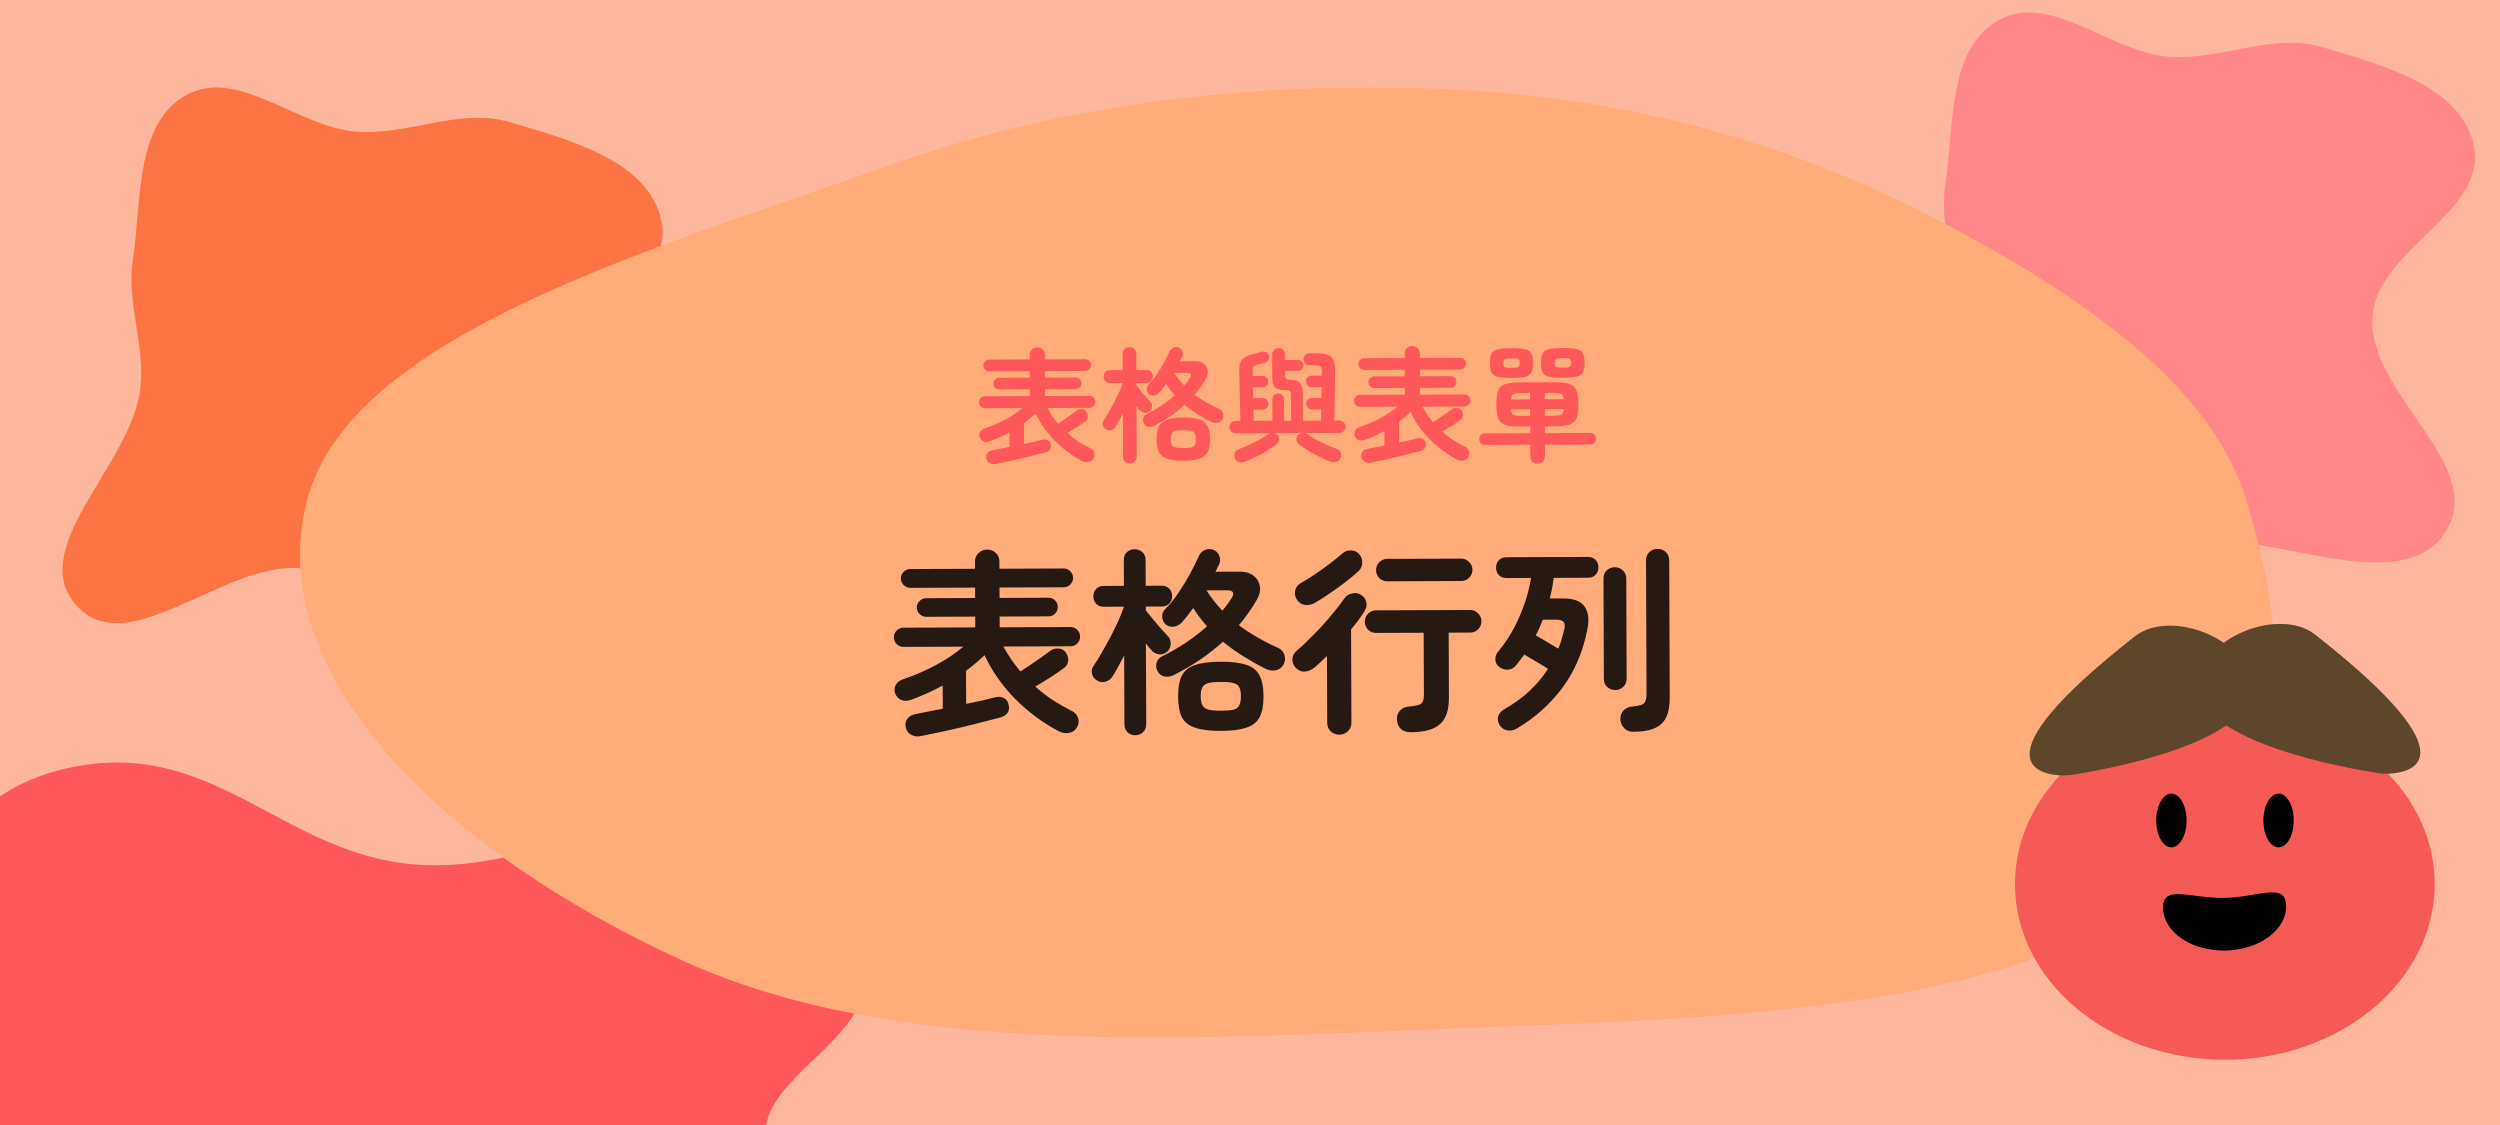 <svg width="200" height="90" viewBox="0 0 200 90" fill="none" xmlns="http://www.w3.org/2000/svg">
<g clip-path="url(#clip0_1720_1944)">
<rect width="200" height="90" fill="#FEB79D"/>
<path fill-rule="evenodd" clip-rule="evenodd" d="M-6.18 85.526C-5.521 81.351 -9.948 77.257 -7.655 73.239C-4.948 68.497 -1.652 61.992 7.772 61.078C17.997 60.087 23.6 68.826 33.978 69.205C45.818 69.637 56.588 60.196 66.887 63.237C76.243 66 70.121 74.012 68.975 79.539C68.168 83.434 61.536 86.431 61.267 90.346C60.85 96.397 75.769 103.853 67.023 107.895C58.356 111.9 45.738 103.802 34.253 102.83C27.316 102.243 20.566 103.925 13.618 103.373C4.658 102.66 -7.251 103.227 -11.753 99.17C-16.321 95.052 -6.927 90.254 -6.18 85.526Z" fill="#FE585B"/>
<path fill-rule="evenodd" clip-rule="evenodd" d="M28.474 10.53C32.649 10.872 36.743 8.58 40.761 9.767C45.503 11.168 52.008 12.874 52.922 17.752C53.913 23.046 45.174 25.946 44.795 31.318C44.363 37.447 53.804 43.022 50.763 48.353C48 53.196 39.988 50.027 34.461 49.434C30.566 49.016 27.569 45.584 23.654 45.444C17.603 45.228 10.147 52.951 6.105 48.424C2.1 43.937 10.197 37.406 11.17 31.46C11.758 27.869 10.075 24.375 10.627 20.779C11.34 16.14 10.773 9.976 14.83 7.646C18.948 5.281 23.746 10.143 28.474 10.53Z" fill="#FC7443"/>
<path fill-rule="evenodd" clip-rule="evenodd" d="M173.474 4.53C177.649 4.872 181.743 2.58 185.761 3.767C190.503 5.168 197.008 6.874 197.922 11.752C198.913 17.046 190.174 19.946 189.795 25.318C189.363 31.447 198.804 37.022 195.763 42.353C193 47.196 184.988 44.027 179.461 43.434C175.566 43.016 172.569 39.584 168.654 39.444C162.603 39.228 155.147 46.951 151.105 42.424C147.1 37.937 155.198 31.406 156.17 25.46C156.757 21.869 155.075 18.375 155.627 14.779C156.34 10.14 155.773 3.976 159.83 1.646C163.948 -0.719 168.746 4.143 173.474 4.53Z" fill="#FF8787"/>
<path fill-rule="evenodd" clip-rule="evenodd" d="M117.063 7.205C131.49 7.98 144.155 11.905 154.996 17.578C166.733 23.719 176.896 30.86 179.688 39.971C183.097 51.095 184.354 63.745 171.749 72.255C158.691 81.071 136.857 81.474 117.063 82.25C95.236 83.105 71.899 84.751 54.603 76.845C35.616 68.165 20.857 53.977 24.577 39.971C28.089 26.753 52.105 19.98 71.539 13.095C85.386 8.19 100.98 6.341 117.063 7.205Z" fill="#FFAB7A"/>
<ellipse cx="177.987" cy="70.727" rx="16.788" ry="14.051" fill="#F55A57"/>
<ellipse cx="173.711" cy="65.639" rx="1.215" ry="2.151" fill="black"/>
<ellipse cx="182.286" cy="65.639" rx="1.215" ry="2.151" fill="black"/>
<path d="M173.043 72.644C173.079 74.572 175.312 76.094 178.031 76.043C180.749 75.992 182.924 74.388 182.888 72.46C182.852 70.533 180.67 71.782 177.952 71.833C175.233 71.884 173.007 70.717 173.043 72.644Z" fill="black"/>
<path d="M170.796 50.904C173.677 48.645 180.1 51.191 180.1 55.022C180.101 59.542 168.086 61.623 165.801 61.978C165.552 62.017 165.303 62.044 165.054 62.039C163.425 62.006 157.615 61.237 170.796 50.904Z" fill="#6E5232"/>
<path d="M170.796 50.904C173.677 48.645 180.1 51.191 180.1 55.022C180.101 59.542 168.086 61.623 165.801 61.978C165.552 62.017 165.303 62.044 165.054 62.039C163.425 62.006 157.615 61.237 170.796 50.904Z" fill="url(#paint0_radial_1720_1944)" fill-opacity="0.15"/>
<path d="M185.2 50.763C182.319 48.505 175.896 51.051 175.896 54.881C175.896 59.401 187.91 61.483 190.195 61.837C190.445 61.876 190.693 61.903 190.942 61.898C192.571 61.866 198.381 61.097 185.2 50.763Z" fill="#6E5232"/>
<path d="M185.2 50.763C182.319 48.505 175.896 51.051 175.896 54.881C175.896 59.401 187.91 61.483 190.195 61.837C190.445 61.876 190.693 61.903 190.942 61.898C192.571 61.866 198.381 61.097 185.2 50.763Z" fill="url(#paint1_radial_1720_1944)" fill-opacity="0.15"/>
<path d="M79.627 37.125C79.447 37.152 79.29 37.123 79.156 37.037C79.023 36.957 78.939 36.831 78.905 36.658C78.877 36.484 78.914 36.341 79.013 36.227C79.113 36.113 79.246 36.043 79.412 36.016C79.592 35.982 79.796 35.941 80.022 35.893C80.255 35.846 80.502 35.798 80.761 35.751L80.757 34.591C80.498 34.732 80.235 34.863 79.969 34.984C79.709 35.098 79.453 35.202 79.2 35.296C79.007 35.364 78.84 35.371 78.7 35.318C78.56 35.266 78.456 35.159 78.389 34.999C78.335 34.86 78.338 34.723 78.397 34.589C78.457 34.449 78.583 34.345 78.776 34.278C79.369 34.076 79.921 33.837 80.433 33.562C80.952 33.28 81.404 32.975 81.79 32.647L78.8 32.658C78.667 32.658 78.553 32.612 78.46 32.519C78.366 32.426 78.319 32.313 78.318 32.18C78.318 32.046 78.364 31.933 78.457 31.839C78.55 31.745 78.663 31.698 78.796 31.698L82.386 31.685L82.384 31.145L79.934 31.154C79.808 31.154 79.698 31.108 79.604 31.015C79.51 30.922 79.463 30.812 79.463 30.685C79.462 30.559 79.508 30.452 79.602 30.365C79.695 30.271 79.804 30.224 79.931 30.224L82.381 30.215L82.379 29.695L79.139 29.707C79.012 29.707 78.902 29.661 78.808 29.568C78.715 29.475 78.668 29.365 78.667 29.238C78.667 29.105 78.713 28.995 78.806 28.908C78.899 28.814 79.009 28.767 79.136 28.767L82.376 28.755L82.374 28.405C82.374 28.218 82.433 28.071 82.553 27.964C82.672 27.85 82.815 27.793 82.982 27.792C83.155 27.792 83.299 27.848 83.413 27.961C83.533 28.067 83.594 28.213 83.594 28.4L83.596 28.75L86.805 28.738C86.939 28.738 87.049 28.784 87.136 28.877C87.23 28.963 87.277 29.073 87.277 29.206C87.278 29.333 87.231 29.443 87.138 29.537C87.052 29.631 86.942 29.678 86.809 29.678L83.599 29.69L83.601 30.21L86.051 30.201C86.184 30.201 86.294 30.247 86.382 30.34C86.468 30.426 86.512 30.533 86.513 30.659C86.513 30.786 86.47 30.896 86.384 30.99C86.297 31.083 86.188 31.131 86.054 31.131L83.604 31.14L83.606 31.68L87.146 31.667C87.28 31.666 87.393 31.713 87.487 31.806C87.581 31.899 87.628 32.012 87.628 32.145C87.629 32.279 87.582 32.392 87.489 32.486C87.396 32.579 87.283 32.627 87.15 32.627L83.79 32.639C83.918 32.866 84.052 33.085 84.192 33.298C84.34 33.504 84.491 33.7 84.645 33.886C84.804 33.786 84.977 33.672 85.163 33.544C85.356 33.417 85.536 33.293 85.702 33.172C85.875 33.052 86.008 32.955 86.101 32.881C86.221 32.78 86.36 32.733 86.52 32.739C86.687 32.739 86.817 32.805 86.911 32.938C87.005 33.064 87.045 33.201 87.033 33.347C87.02 33.494 86.954 33.614 86.834 33.708C86.674 33.829 86.455 33.98 86.176 34.161C85.903 34.335 85.64 34.496 85.387 34.644C85.662 34.889 85.953 35.115 86.26 35.32C86.574 35.519 86.901 35.705 87.242 35.877C87.376 35.943 87.469 36.053 87.523 36.206C87.577 36.352 87.564 36.502 87.485 36.656C87.399 36.823 87.266 36.923 87.086 36.957C86.906 36.991 86.733 36.965 86.566 36.879C85.764 36.456 85.039 35.918 84.39 35.267C83.741 34.61 83.228 33.878 82.852 33.073C82.573 33.341 82.263 33.602 81.924 33.856L81.931 35.506C82.21 35.452 82.474 35.398 82.72 35.343C82.973 35.282 83.19 35.228 83.369 35.181C83.536 35.14 83.683 35.15 83.809 35.209C83.936 35.269 84.017 35.375 84.051 35.529C84.098 35.708 84.079 35.855 83.992 35.969C83.906 36.076 83.786 36.15 83.633 36.19C83.387 36.258 83.097 36.332 82.764 36.413C82.431 36.501 82.078 36.589 81.705 36.677C81.339 36.765 80.975 36.846 80.616 36.921C80.256 36.996 79.926 37.064 79.627 37.125ZM92.315 34.068C92.162 34.142 92.006 34.166 91.846 34.14C91.692 34.107 91.575 34.014 91.495 33.861C91.427 33.728 91.413 33.591 91.453 33.451C91.499 33.304 91.592 33.197 91.732 33.13C92.118 32.942 92.504 32.721 92.889 32.466C93.282 32.204 93.644 31.926 93.976 31.632C93.849 31.485 93.728 31.339 93.615 31.193C93.501 31.04 93.39 30.881 93.283 30.714C93.097 30.982 92.908 31.222 92.716 31.436C92.609 31.55 92.476 31.62 92.316 31.648C92.163 31.668 92.03 31.632 91.916 31.539C91.809 31.446 91.749 31.323 91.735 31.17C91.721 31.017 91.767 30.887 91.873 30.779C92.092 30.565 92.305 30.308 92.51 30.007C92.722 29.7 92.918 29.382 93.097 29.055C93.282 28.721 93.438 28.41 93.563 28.123C93.629 27.976 93.732 27.872 93.872 27.812C94.012 27.752 94.155 27.751 94.302 27.81C94.449 27.87 94.546 27.973 94.593 28.119C94.647 28.266 94.641 28.406 94.575 28.539C94.548 28.593 94.519 28.653 94.486 28.72C94.459 28.78 94.429 28.84 94.396 28.9L95.596 28.896C95.903 28.895 96.143 28.967 96.317 29.113C96.491 29.252 96.591 29.432 96.619 29.652C96.646 29.865 96.591 30.089 96.451 30.323C96.326 30.55 96.186 30.767 96.034 30.974C95.888 31.181 95.732 31.382 95.566 31.576C95.874 31.801 96.194 32.01 96.528 32.202C96.862 32.394 97.203 32.566 97.55 32.718C97.691 32.785 97.788 32.898 97.842 33.057C97.895 33.211 97.886 33.364 97.813 33.517C97.727 33.684 97.594 33.788 97.415 33.829C97.241 33.863 97.068 33.837 96.894 33.751C96.527 33.566 96.163 33.36 95.802 33.135C95.441 32.91 95.097 32.664 94.769 32.399C94.417 32.72 94.035 33.021 93.623 33.303C93.21 33.578 92.774 33.833 92.315 34.068ZM90.386 37.075C90.233 37.076 90.103 37.026 89.996 36.926C89.895 36.827 89.845 36.694 89.844 36.527L89.832 33.087C89.726 33.294 89.623 33.488 89.524 33.668C89.424 33.849 89.332 34.006 89.246 34.139C89.159 34.273 89.04 34.36 88.886 34.401C88.74 34.441 88.6 34.418 88.466 34.332C88.339 34.259 88.259 34.15 88.225 34.003C88.191 33.856 88.217 33.723 88.304 33.603C88.43 33.422 88.565 33.205 88.711 32.951C88.857 32.697 89.003 32.433 89.148 32.16C89.294 31.879 89.426 31.608 89.545 31.348C89.664 31.081 89.757 30.847 89.823 30.647L88.813 30.651C88.653 30.651 88.526 30.602 88.432 30.502C88.338 30.396 88.291 30.273 88.291 30.133C88.29 29.986 88.336 29.863 88.429 29.762C88.522 29.662 88.649 29.611 88.809 29.611L89.819 29.607L89.814 28.327C89.813 28.154 89.863 28.02 89.963 27.927C90.069 27.826 90.199 27.776 90.352 27.775C90.505 27.774 90.635 27.824 90.743 27.924C90.85 28.017 90.903 28.15 90.904 28.323L90.909 29.603L91.709 29.6C91.869 29.599 91.996 29.649 92.089 29.749C92.183 29.848 92.23 29.971 92.231 30.118C92.231 30.258 92.185 30.382 92.092 30.489C91.999 30.589 91.873 30.639 91.713 30.64L90.913 30.643L90.913 30.833C91.007 30.946 91.121 31.086 91.255 31.252C91.389 31.411 91.523 31.571 91.657 31.73C91.797 31.883 91.911 32.006 91.998 32.099C92.112 32.205 92.166 32.338 92.159 32.498C92.16 32.652 92.104 32.782 91.991 32.889C91.878 32.996 91.745 33.043 91.591 33.031C91.438 33.018 91.311 32.955 91.211 32.842C91.171 32.795 91.124 32.742 91.07 32.682C91.023 32.616 90.973 32.55 90.919 32.483L90.934 36.523C90.935 36.69 90.882 36.823 90.776 36.924C90.67 37.024 90.54 37.074 90.386 37.075ZM94.676 36.859C94.136 36.861 93.709 36.809 93.395 36.704C93.081 36.605 92.857 36.432 92.723 36.186C92.596 35.934 92.531 35.584 92.529 35.137C92.528 34.69 92.59 34.343 92.715 34.096C92.848 33.843 93.07 33.665 93.383 33.564C93.696 33.456 94.123 33.401 94.663 33.399C95.203 33.397 95.626 33.449 95.933 33.554C96.247 33.653 96.468 33.829 96.595 34.082C96.73 34.328 96.798 34.675 96.799 35.121C96.801 35.568 96.736 35.918 96.603 36.172C96.477 36.419 96.258 36.593 95.945 36.694C95.639 36.802 95.216 36.857 94.676 36.859ZM94.672 35.849C94.952 35.848 95.162 35.831 95.302 35.797C95.448 35.756 95.545 35.682 95.591 35.576C95.644 35.469 95.67 35.315 95.669 35.115C95.668 34.922 95.641 34.776 95.588 34.676C95.541 34.576 95.444 34.506 95.297 34.467C95.157 34.427 94.947 34.408 94.667 34.409C94.387 34.41 94.173 34.431 94.027 34.471C93.887 34.512 93.791 34.586 93.738 34.693C93.685 34.793 93.659 34.933 93.659 35.113C93.66 35.313 93.687 35.466 93.741 35.573C93.795 35.679 93.892 35.752 94.032 35.791C94.178 35.831 94.392 35.85 94.672 35.849ZM94.743 30.849C94.923 30.635 95.075 30.428 95.201 30.227C95.367 29.96 95.29 29.827 94.97 29.828L93.95 29.832C94.178 30.198 94.442 30.537 94.743 30.849ZM106.416 36.916C106.176 36.83 105.905 36.714 105.605 36.569C105.304 36.423 105.007 36.261 104.713 36.082C104.419 35.903 104.158 35.727 103.931 35.555C103.811 35.462 103.74 35.346 103.72 35.206C103.706 35.059 103.742 34.929 103.828 34.815C103.901 34.728 103.981 34.671 104.068 34.644L101.988 34.652C102.028 34.672 102.068 34.695 102.108 34.721C102.148 34.748 102.181 34.781 102.208 34.821C102.302 34.947 102.332 35.081 102.3 35.221C102.273 35.354 102.207 35.465 102.101 35.552C101.901 35.712 101.659 35.88 101.373 36.054C101.087 36.229 100.791 36.39 100.485 36.538C100.185 36.685 99.909 36.81 99.656 36.911C99.463 36.985 99.29 37.002 99.136 36.963C98.983 36.93 98.869 36.83 98.795 36.664C98.728 36.511 98.724 36.364 98.783 36.224C98.843 36.084 98.959 35.983 99.132 35.923C99.385 35.828 99.651 35.717 99.931 35.59C100.217 35.455 100.49 35.318 100.749 35.177C101.009 35.029 101.232 34.888 101.418 34.754C101.445 34.734 101.471 34.717 101.498 34.704C101.531 34.684 101.561 34.667 101.588 34.654L98.858 34.664C98.718 34.664 98.597 34.618 98.497 34.525C98.403 34.425 98.356 34.309 98.356 34.175C98.355 34.035 98.401 33.919 98.495 33.825C98.594 33.725 98.714 33.674 98.854 33.674L99.234 33.672L99.139 29.782C99.132 29.483 99.154 29.242 99.207 29.062C99.266 28.875 99.376 28.728 99.535 28.621C99.695 28.507 99.924 28.413 100.224 28.338C100.337 28.305 100.451 28.274 100.564 28.247C100.684 28.213 100.8 28.18 100.913 28.146C101.04 28.112 101.16 28.118 101.273 28.165C101.387 28.204 101.464 28.291 101.504 28.424C101.552 28.57 101.545 28.697 101.486 28.804C101.433 28.904 101.34 28.971 101.207 29.005C101.12 29.032 101.027 29.062 100.927 29.096C100.827 29.123 100.74 29.143 100.667 29.157C100.461 29.211 100.331 29.275 100.278 29.348C100.225 29.415 100.202 29.552 100.209 29.759L100.211 30.069L100.991 30.066C101.124 30.065 101.234 30.108 101.321 30.194C101.415 30.281 101.462 30.391 101.462 30.524C101.463 30.651 101.416 30.761 101.323 30.854C101.237 30.941 101.127 30.985 100.994 30.986L100.234 30.988L100.257 31.848L100.997 31.846C101.13 31.845 101.241 31.888 101.328 31.974C101.421 32.061 101.468 32.171 101.469 32.304C101.469 32.431 101.423 32.541 101.33 32.634C101.244 32.721 101.134 32.765 101.001 32.766L100.281 32.768L100.304 33.668L101.794 33.663L101.788 31.943C101.787 31.803 101.833 31.692 101.926 31.612C102.019 31.525 102.129 31.481 102.256 31.481C102.389 31.48 102.499 31.523 102.586 31.61C102.68 31.689 102.727 31.799 102.727 31.939L102.734 33.659L103.284 33.657L103.276 31.667C103.276 31.474 103.249 31.351 103.195 31.297C103.148 31.238 103.018 31.208 102.805 31.209C102.425 31.21 102.158 31.141 102.004 31.002C101.857 30.856 101.782 30.586 101.781 30.193L101.774 28.363C101.774 28.209 101.823 28.086 101.923 27.992C102.023 27.898 102.142 27.851 102.282 27.851C102.422 27.85 102.543 27.896 102.643 27.989C102.75 28.082 102.804 28.206 102.804 28.359L102.806 28.799L103.846 28.795C103.966 28.795 104.069 28.838 104.156 28.924C104.243 29.004 104.287 29.103 104.287 29.223C104.288 29.343 104.245 29.447 104.159 29.534C104.072 29.621 103.969 29.665 103.849 29.665L102.809 29.669L102.81 29.969C102.811 30.149 102.845 30.265 102.911 30.319C102.978 30.365 103.108 30.388 103.302 30.387C103.615 30.386 103.845 30.465 103.993 30.625C104.147 30.777 104.224 31.044 104.226 31.424L104.234 33.654L105.684 33.648L105.701 32.758L104.951 32.761C104.824 32.761 104.714 32.715 104.62 32.622C104.533 32.529 104.489 32.419 104.489 32.293C104.488 32.166 104.531 32.059 104.618 31.972C104.711 31.878 104.82 31.831 104.947 31.831L105.717 31.828L105.724 30.968L104.944 30.971C104.817 30.971 104.707 30.928 104.613 30.842C104.526 30.749 104.483 30.639 104.482 30.513C104.482 30.379 104.525 30.269 104.611 30.182C104.704 30.095 104.814 30.052 104.941 30.051L105.741 30.048L105.749 29.738C105.755 29.525 105.721 29.385 105.648 29.318C105.574 29.245 105.431 29.209 105.217 29.21L104.747 29.212C104.621 29.212 104.511 29.166 104.417 29.073C104.323 28.98 104.276 28.87 104.276 28.744C104.275 28.61 104.321 28.497 104.414 28.403C104.507 28.309 104.617 28.262 104.744 28.262L105.284 28.26C105.691 28.258 106.004 28.304 106.224 28.396C106.451 28.482 106.609 28.631 106.696 28.845C106.784 29.058 106.821 29.351 106.809 29.724L106.744 33.644L107.144 33.643C107.284 33.642 107.401 33.692 107.494 33.792C107.595 33.885 107.645 34.001 107.646 34.141C107.646 34.274 107.597 34.391 107.497 34.492C107.404 34.585 107.288 34.632 107.148 34.633L104.398 34.643C104.431 34.65 104.464 34.663 104.498 34.683C104.538 34.703 104.571 34.722 104.598 34.742C104.798 34.882 105.036 35.027 105.31 35.18C105.583 35.325 105.864 35.464 106.151 35.597C106.445 35.722 106.705 35.825 106.932 35.904C107.086 35.95 107.189 36.039 107.243 36.172C107.304 36.312 107.308 36.456 107.255 36.602C107.189 36.789 107.073 36.9 106.906 36.934C106.746 36.974 106.583 36.968 106.416 36.916ZM109.626 37.014C109.446 37.041 109.29 37.012 109.156 36.925C109.022 36.846 108.939 36.72 108.905 36.546C108.877 36.373 108.913 36.23 109.013 36.116C109.113 36.002 109.246 35.932 109.412 35.904C109.592 35.87 109.795 35.83 110.022 35.782C110.255 35.735 110.501 35.687 110.761 35.639L110.757 34.48C110.497 34.62 110.235 34.751 109.968 34.872C109.709 34.987 109.453 35.091 109.2 35.185C109.006 35.253 108.84 35.26 108.7 35.207C108.559 35.154 108.456 35.048 108.388 34.888C108.335 34.748 108.337 34.612 108.397 34.478C108.456 34.338 108.583 34.234 108.776 34.167C109.368 33.965 109.921 33.726 110.433 33.451C110.952 33.169 111.404 32.864 111.79 32.536L108.8 32.547C108.666 32.547 108.553 32.501 108.459 32.408C108.366 32.315 108.319 32.202 108.318 32.069C108.318 31.935 108.364 31.822 108.457 31.728C108.55 31.634 108.663 31.587 108.796 31.587L112.386 31.573L112.384 31.033L109.934 31.043C109.808 31.043 109.697 30.997 109.604 30.904C109.51 30.811 109.463 30.701 109.462 30.574C109.462 30.448 109.508 30.341 109.601 30.254C109.694 30.16 109.804 30.113 109.931 30.113L112.381 30.103L112.379 29.583L109.139 29.595C109.012 29.596 108.902 29.55 108.808 29.457C108.715 29.364 108.668 29.254 108.667 29.127C108.667 28.994 108.713 28.884 108.806 28.797C108.899 28.703 109.009 28.656 109.135 28.655L112.375 28.643L112.374 28.293C112.373 28.107 112.433 27.96 112.552 27.853C112.672 27.739 112.815 27.682 112.982 27.681C113.155 27.68 113.299 27.737 113.412 27.85C113.533 27.956 113.593 28.102 113.594 28.289L113.595 28.639L116.805 28.627C116.939 28.627 117.049 28.673 117.136 28.766C117.229 28.852 117.277 28.962 117.277 29.095C117.278 29.222 117.231 29.332 117.138 29.426C117.052 29.519 116.942 29.567 116.809 29.567L113.599 29.579L113.601 30.099L116.051 30.09C116.184 30.089 116.294 30.136 116.381 30.229C116.468 30.315 116.512 30.421 116.512 30.548C116.513 30.675 116.47 30.785 116.384 30.879C116.297 30.972 116.188 31.019 116.054 31.02L113.604 31.029L113.606 31.569L117.146 31.556C117.28 31.555 117.393 31.602 117.487 31.695C117.58 31.788 117.627 31.901 117.628 32.034C117.628 32.167 117.582 32.281 117.489 32.374C117.396 32.468 117.283 32.515 117.15 32.516L113.79 32.528C113.917 32.754 114.051 32.974 114.192 33.187C114.34 33.393 114.49 33.589 114.644 33.775C114.804 33.675 114.977 33.56 115.163 33.433C115.356 33.306 115.536 33.182 115.702 33.061C115.875 32.941 116.008 32.843 116.101 32.77C116.22 32.669 116.36 32.622 116.52 32.628C116.687 32.627 116.817 32.694 116.911 32.827C117.005 32.953 117.045 33.09 117.032 33.236C117.02 33.383 116.953 33.503 116.834 33.597C116.674 33.718 116.455 33.868 116.175 34.049C115.903 34.224 115.64 34.385 115.387 34.532C115.661 34.778 115.952 35.004 116.26 35.209C116.574 35.408 116.901 35.593 117.242 35.765C117.375 35.832 117.469 35.941 117.523 36.094C117.577 36.241 117.564 36.391 117.485 36.545C117.399 36.712 117.266 36.812 117.086 36.846C116.906 36.88 116.732 36.854 116.565 36.768C115.764 36.344 115.039 35.807 114.389 35.156C113.74 34.498 113.228 33.767 112.851 32.962C112.572 33.229 112.263 33.491 111.924 33.745L111.93 35.395C112.21 35.341 112.473 35.286 112.72 35.232C112.973 35.171 113.189 35.117 113.369 35.07C113.536 35.029 113.682 35.039 113.809 35.098C113.936 35.158 114.017 35.264 114.05 35.417C114.098 35.597 114.078 35.744 113.992 35.858C113.906 35.965 113.786 36.038 113.633 36.079C113.386 36.146 113.097 36.221 112.764 36.302C112.431 36.39 112.078 36.478 111.705 36.566C111.338 36.654 110.975 36.735 110.616 36.81C110.256 36.885 109.926 36.953 109.626 37.014ZM123.017 37.104C122.857 37.105 122.717 37.052 122.596 36.946C122.482 36.839 122.425 36.696 122.425 36.516L122.421 35.576L118.801 35.59C118.654 35.59 118.541 35.547 118.461 35.461C118.38 35.368 118.34 35.258 118.339 35.131C118.339 34.998 118.379 34.888 118.458 34.801C118.538 34.714 118.651 34.67 118.798 34.67L122.418 34.656L122.416 34.116L121.706 34.119C121.292 34.12 120.956 34.098 120.695 34.053C120.435 34.007 120.232 33.921 120.084 33.795C119.944 33.669 119.847 33.489 119.792 33.256C119.738 33.023 119.711 32.723 119.709 32.356C119.708 31.99 119.733 31.693 119.786 31.466C119.838 31.233 119.934 31.052 120.074 30.925C120.22 30.798 120.423 30.71 120.683 30.663C120.943 30.615 121.279 30.59 121.693 30.589L124.273 30.579C124.686 30.578 125.023 30.6 125.283 30.646C125.543 30.691 125.743 30.777 125.884 30.903C126.031 31.029 126.132 31.209 126.186 31.442C126.24 31.669 126.268 31.965 126.269 32.332C126.27 32.699 126.245 32.999 126.192 33.232C126.14 33.466 126.041 33.646 125.894 33.773C125.755 33.901 125.555 33.988 125.295 34.036C125.036 34.083 124.699 34.108 124.286 34.109L123.586 34.112L123.588 34.652L127.218 34.639C127.364 34.638 127.478 34.681 127.558 34.767C127.638 34.854 127.679 34.963 127.679 35.097C127.68 35.223 127.64 35.334 127.561 35.427C127.481 35.514 127.368 35.558 127.221 35.559L123.591 35.572L123.595 36.512C123.595 36.692 123.539 36.835 123.426 36.943C123.313 37.05 123.177 37.103 123.017 37.104ZM125.031 30.227C124.538 30.228 124.165 30.196 123.911 30.131C123.657 30.065 123.487 29.946 123.4 29.773C123.319 29.599 123.278 29.353 123.277 29.033C123.276 28.713 123.315 28.466 123.394 28.293C123.48 28.119 123.65 28.002 123.903 27.941C124.156 27.873 124.529 27.838 125.022 27.837C125.516 27.835 125.886 27.867 126.133 27.932C126.386 27.991 126.553 28.108 126.634 28.281C126.721 28.454 126.766 28.7 126.767 29.02C126.768 29.34 126.726 29.587 126.64 29.761C126.56 29.934 126.394 30.055 126.141 30.122C125.895 30.19 125.525 30.225 125.031 30.227ZM120.931 30.242C120.438 30.244 120.065 30.212 119.811 30.146C119.564 30.08 119.397 29.961 119.31 29.788C119.229 29.615 119.188 29.368 119.187 29.048C119.186 28.728 119.225 28.481 119.304 28.308C119.39 28.134 119.556 28.017 119.803 27.956C120.056 27.888 120.429 27.854 120.922 27.852C121.416 27.85 121.786 27.882 122.033 27.948C122.28 28.007 122.443 28.123 122.524 28.296C122.611 28.469 122.656 28.715 122.657 29.035C122.658 29.355 122.616 29.602 122.53 29.776C122.45 29.949 122.287 30.07 122.041 30.138C121.795 30.205 121.425 30.24 120.931 30.242ZM125.028 29.416C125.315 29.416 125.495 29.392 125.568 29.345C125.648 29.298 125.687 29.191 125.687 29.024C125.686 28.851 125.642 28.744 125.556 28.705C125.476 28.665 125.299 28.645 125.025 28.646C124.739 28.648 124.556 28.672 124.476 28.719C124.403 28.765 124.366 28.876 124.367 29.049C124.368 29.216 124.405 29.319 124.478 29.359C124.558 29.398 124.742 29.418 125.028 29.416ZM120.928 29.432C121.215 29.431 121.395 29.407 121.468 29.36C121.541 29.313 121.577 29.206 121.577 29.039C121.576 28.866 121.536 28.759 121.456 28.72C121.376 28.68 121.199 28.661 120.925 28.662C120.639 28.663 120.456 28.687 120.376 28.734C120.303 28.781 120.266 28.891 120.267 29.064C120.268 29.231 120.305 29.334 120.378 29.374C120.458 29.413 120.642 29.433 120.928 29.432ZM121.743 33.269L122.413 33.266L122.411 32.736L120.891 32.742C120.905 32.975 120.969 33.122 121.082 33.181C121.196 33.241 121.416 33.27 121.743 33.269ZM123.583 33.262L124.253 33.259C124.579 33.258 124.796 33.227 124.902 33.167C125.015 33.107 125.081 32.96 125.101 32.726L123.581 32.732L123.583 33.262ZM120.888 31.952L122.408 31.946L122.406 31.436L121.736 31.439C121.409 31.44 121.189 31.471 121.076 31.531C120.97 31.585 120.907 31.725 120.888 31.952ZM123.578 31.942L125.088 31.936C125.067 31.71 125 31.57 124.886 31.517C124.779 31.457 124.566 31.428 124.246 31.43L123.576 31.432L123.578 31.942Z" fill="#FE585B"/>
<path d="M73.605 58.898C73.317 58.941 73.066 58.894 72.852 58.756C72.638 58.629 72.504 58.427 72.45 58.15C72.406 57.873 72.464 57.643 72.624 57.461C72.783 57.279 72.996 57.166 73.262 57.123C73.55 57.068 73.875 57.003 74.237 56.927C74.611 56.851 75.005 56.775 75.421 56.699L75.414 54.843C74.999 55.068 74.578 55.278 74.152 55.471C73.737 55.654 73.327 55.821 72.922 55.972C72.613 56.08 72.346 56.092 72.122 56.007C71.898 55.922 71.732 55.752 71.624 55.497C71.538 55.273 71.543 55.054 71.638 54.841C71.733 54.617 71.935 54.45 72.244 54.343C73.192 54.019 74.076 53.637 74.896 53.197C75.726 52.746 76.45 52.258 77.066 51.733L72.282 51.75C72.069 51.751 71.887 51.677 71.737 51.528C71.588 51.38 71.512 51.199 71.511 50.985C71.511 50.772 71.585 50.59 71.734 50.44C71.882 50.291 72.063 50.215 72.277 50.214L78.021 50.193L78.017 49.329L74.097 49.344C73.895 49.344 73.719 49.27 73.569 49.122C73.419 48.973 73.343 48.797 73.343 48.594C73.342 48.392 73.416 48.221 73.565 48.082C73.713 47.932 73.889 47.856 74.092 47.856L78.012 47.841L78.009 47.009L72.825 47.028C72.622 47.029 72.446 46.955 72.296 46.806C72.146 46.658 72.071 46.482 72.07 46.279C72.069 46.066 72.143 45.89 72.292 45.75C72.441 45.6 72.617 45.525 72.819 45.524L78.003 45.505L78.001 44.945C78 44.647 78.095 44.411 78.287 44.24C78.478 44.058 78.707 43.967 78.974 43.966C79.251 43.965 79.481 44.054 79.662 44.235C79.855 44.405 79.952 44.639 79.953 44.938L79.955 45.498L85.091 45.479C85.305 45.478 85.481 45.552 85.62 45.701C85.77 45.839 85.845 46.015 85.846 46.228C85.847 46.431 85.773 46.607 85.624 46.757C85.486 46.907 85.31 46.982 85.097 46.983L79.961 47.002L79.964 47.834L83.884 47.819C84.097 47.819 84.273 47.893 84.413 48.041C84.552 48.18 84.622 48.35 84.623 48.553C84.623 48.755 84.555 48.932 84.416 49.081C84.278 49.231 84.103 49.307 83.889 49.307L79.969 49.322L79.973 50.186L85.636 50.165C85.85 50.164 86.031 50.238 86.181 50.387C86.331 50.536 86.407 50.717 86.407 50.93C86.408 51.143 86.334 51.325 86.185 51.475C86.037 51.625 85.856 51.7 85.642 51.701L80.266 51.721C80.47 52.083 80.685 52.434 80.91 52.774C81.146 53.104 81.387 53.418 81.634 53.716C81.889 53.555 82.166 53.373 82.464 53.169C82.772 52.965 83.059 52.767 83.326 52.574C83.602 52.38 83.815 52.225 83.964 52.107C84.155 51.946 84.379 51.871 84.635 51.881C84.902 51.88 85.11 51.986 85.26 52.198C85.41 52.4 85.475 52.619 85.454 52.854C85.434 53.088 85.328 53.281 85.137 53.431C84.881 53.624 84.53 53.865 84.083 54.155C83.647 54.434 83.227 54.691 82.822 54.927C83.261 55.32 83.726 55.681 84.218 56.01C84.721 56.328 85.245 56.625 85.79 56.9C86.003 57.006 86.153 57.182 86.24 57.427C86.326 57.661 86.305 57.901 86.178 58.147C86.04 58.414 85.828 58.575 85.54 58.629C85.252 58.684 84.975 58.642 84.707 58.504C83.425 57.827 82.264 56.967 81.226 55.925C80.187 54.873 79.367 53.703 78.765 52.414C78.318 52.843 77.824 53.261 77.281 53.668L77.291 56.308C77.739 56.221 78.16 56.134 78.554 56.047C78.959 55.95 79.306 55.863 79.593 55.787C79.86 55.722 80.094 55.737 80.297 55.833C80.501 55.928 80.629 56.098 80.683 56.343C80.759 56.631 80.728 56.866 80.59 57.048C80.452 57.219 80.26 57.337 80.015 57.402C79.621 57.51 79.157 57.629 78.625 57.759C78.092 57.9 77.527 58.04 76.93 58.181C76.344 58.322 75.763 58.452 75.188 58.572C74.612 58.691 74.085 58.8 73.605 58.898ZM93.907 54.006C93.662 54.124 93.411 54.163 93.155 54.121C92.91 54.069 92.722 53.92 92.594 53.675C92.486 53.462 92.464 53.244 92.527 53.019C92.601 52.784 92.75 52.613 92.973 52.506C93.591 52.205 94.208 51.85 94.825 51.443C95.453 51.025 96.033 50.58 96.564 50.108C96.361 49.874 96.168 49.641 95.986 49.407C95.804 49.162 95.627 48.907 95.455 48.641C95.158 49.068 94.855 49.453 94.547 49.796C94.377 49.978 94.164 50.091 93.909 50.134C93.663 50.167 93.45 50.109 93.268 49.961C93.097 49.812 93 49.615 92.978 49.37C92.955 49.124 93.029 48.916 93.199 48.745C93.55 48.402 93.89 47.99 94.219 47.509C94.558 47.017 94.871 46.509 95.157 45.986C95.454 45.451 95.703 44.954 95.904 44.495C96.009 44.26 96.174 44.094 96.398 43.997C96.621 43.9 96.851 43.899 97.086 43.994C97.321 44.09 97.476 44.254 97.552 44.489C97.638 44.723 97.628 44.947 97.522 45.161C97.48 45.246 97.432 45.343 97.379 45.449C97.337 45.545 97.289 45.642 97.236 45.738L99.156 45.731C99.647 45.729 100.031 45.845 100.31 46.078C100.588 46.301 100.749 46.589 100.793 46.941C100.837 47.282 100.747 47.64 100.525 48.014C100.323 48.377 100.101 48.725 99.856 49.056C99.623 49.388 99.374 49.709 99.108 50.019C99.6 50.38 100.113 50.714 100.648 51.021C101.182 51.329 101.727 51.604 102.283 51.847C102.507 51.953 102.663 52.134 102.749 52.389C102.835 52.635 102.82 52.88 102.704 53.126C102.566 53.393 102.353 53.559 102.065 53.624C101.788 53.678 101.511 53.637 101.233 53.499C100.645 53.203 100.063 52.874 99.485 52.514C98.908 52.153 98.357 51.76 97.833 51.336C97.269 51.85 96.658 52.332 95.998 52.782C95.339 53.222 94.641 53.63 93.907 54.006ZM90.821 58.818C90.575 58.819 90.367 58.739 90.196 58.58C90.035 58.421 89.954 58.208 89.953 57.941L89.933 52.437C89.764 52.768 89.599 53.078 89.44 53.367C89.281 53.655 89.133 53.907 88.995 54.12C88.857 54.334 88.666 54.474 88.421 54.539C88.186 54.603 87.962 54.567 87.748 54.429C87.545 54.312 87.417 54.137 87.362 53.903C87.308 53.668 87.35 53.455 87.488 53.262C87.69 52.973 87.907 52.626 88.14 52.22C88.373 51.813 88.606 51.391 88.84 50.953C89.073 50.504 89.284 50.071 89.475 49.655C89.665 49.227 89.813 48.853 89.918 48.533L88.302 48.539C88.046 48.54 87.844 48.461 87.694 48.301C87.544 48.131 87.468 47.934 87.468 47.71C87.467 47.475 87.54 47.278 87.689 47.117C87.838 46.957 88.04 46.876 88.296 46.875L89.912 46.869L89.905 44.821C89.904 44.544 89.983 44.33 90.142 44.18C90.312 44.02 90.52 43.939 90.766 43.938C91.011 43.937 91.219 44.016 91.39 44.175C91.562 44.324 91.648 44.537 91.649 44.815L91.656 46.863L92.936 46.858C93.192 46.857 93.395 46.936 93.545 47.096C93.695 47.255 93.77 47.452 93.771 47.687C93.772 47.911 93.698 48.108 93.55 48.28C93.401 48.44 93.198 48.521 92.942 48.522L91.662 48.527L91.664 48.831C91.814 49.011 91.996 49.235 92.21 49.501C92.424 49.756 92.639 50.011 92.853 50.266C93.078 50.511 93.26 50.707 93.399 50.856C93.581 51.026 93.667 51.239 93.657 51.495C93.658 51.74 93.569 51.949 93.388 52.12C93.207 52.291 92.994 52.367 92.749 52.347C92.503 52.326 92.3 52.226 92.14 52.045C92.075 51.97 92 51.885 91.915 51.79C91.84 51.683 91.759 51.577 91.673 51.471L91.697 57.934C91.698 58.201 91.614 58.415 91.444 58.575C91.274 58.736 91.066 58.817 90.821 58.818ZM97.683 58.472C96.819 58.475 96.136 58.393 95.635 58.224C95.133 58.066 94.774 57.79 94.559 57.396C94.355 56.991 94.252 56.432 94.249 55.717C94.246 55.002 94.346 54.447 94.547 54.052C94.759 53.646 95.115 53.362 95.616 53.2C96.117 53.027 96.799 52.94 97.663 52.936C98.527 52.933 99.204 53.016 99.696 53.185C100.198 53.343 100.551 53.624 100.755 54.029C100.97 54.423 101.078 54.977 101.081 55.692C101.084 56.406 100.979 56.967 100.767 57.373C100.566 57.768 100.215 58.047 99.715 58.209C99.224 58.381 98.547 58.469 97.683 58.472ZM97.677 56.856C98.125 56.855 98.461 56.827 98.685 56.773C98.92 56.708 99.074 56.59 99.148 56.419C99.233 56.248 99.274 56.002 99.273 55.682C99.272 55.373 99.228 55.139 99.142 54.979C99.067 54.819 98.912 54.708 98.677 54.645C98.453 54.581 98.117 54.551 97.669 54.552C97.221 54.554 96.88 54.587 96.645 54.652C96.421 54.717 96.267 54.835 96.183 55.006C96.098 55.166 96.056 55.39 96.057 55.678C96.058 55.998 96.102 56.243 96.188 56.414C96.274 56.584 96.429 56.701 96.653 56.764C96.888 56.827 97.229 56.858 97.677 56.856ZM97.792 48.856C98.079 48.514 98.323 48.182 98.524 47.861C98.789 47.434 98.666 47.221 98.154 47.222L96.522 47.228C96.887 47.814 97.31 48.356 97.792 48.856ZM112.9 58.576C112.207 58.578 111.827 58.26 111.76 57.62C111.727 57.322 111.801 57.071 111.982 56.867C112.162 56.653 112.439 56.535 112.812 56.512C113.281 56.468 113.58 56.392 113.707 56.285C113.846 56.167 113.914 55.938 113.913 55.596L113.894 50.62L110.086 50.634C109.841 50.635 109.627 50.551 109.446 50.381C109.274 50.2 109.188 49.982 109.187 49.726C109.186 49.48 109.271 49.272 109.441 49.101C109.621 48.919 109.834 48.827 110.08 48.826L117.616 48.798C117.861 48.797 118.069 48.887 118.241 49.068C118.423 49.238 118.514 49.446 118.515 49.691C118.516 49.947 118.426 50.166 118.245 50.348C118.075 50.519 117.868 50.605 117.622 50.606L115.894 50.613L115.914 55.813C115.917 56.815 115.675 57.526 115.186 57.943C114.707 58.361 113.945 58.572 112.9 58.576ZM107.141 58.773C106.874 58.774 106.644 58.684 106.452 58.504C106.27 58.334 106.178 58.105 106.177 57.817L106.157 52.473C105.987 52.644 105.817 52.81 105.647 52.971C105.477 53.131 105.312 53.276 105.153 53.405C104.94 53.587 104.69 53.694 104.402 53.727C104.125 53.75 103.879 53.649 103.665 53.426C103.483 53.245 103.391 53.022 103.39 52.755C103.4 52.488 103.5 52.269 103.692 52.098C104 51.841 104.33 51.536 104.68 51.182C105.042 50.829 105.403 50.46 105.764 50.074C106.126 49.678 106.46 49.288 106.768 48.903C107.087 48.517 107.347 48.175 107.548 47.876C107.697 47.662 107.904 47.528 108.171 47.473C108.437 47.408 108.677 47.45 108.891 47.599C109.137 47.758 109.277 47.96 109.309 48.205C109.353 48.45 109.301 48.685 109.152 48.91C108.845 49.391 108.489 49.872 108.085 50.354L108.113 57.81C108.114 58.098 108.019 58.327 107.828 58.499C107.647 58.681 107.418 58.772 107.141 58.773ZM110.983 46.503C110.738 46.504 110.524 46.419 110.342 46.249C110.171 46.069 110.085 45.856 110.084 45.61C110.083 45.365 110.167 45.157 110.338 44.985C110.518 44.803 110.731 44.712 110.977 44.711L116.896 44.689C117.142 44.688 117.35 44.778 117.521 44.959C117.703 45.129 117.795 45.336 117.796 45.582C117.797 45.827 117.707 46.041 117.526 46.223C117.356 46.394 117.148 46.48 116.903 46.481L110.983 46.503ZM105.229 48.204C104.985 48.355 104.718 48.419 104.43 48.399C104.153 48.368 103.934 48.236 103.773 48.002C103.612 47.778 103.558 47.533 103.61 47.266C103.662 46.989 103.816 46.78 104.072 46.641C104.402 46.458 104.774 46.227 105.189 45.948C105.604 45.669 106.008 45.38 106.402 45.08C106.795 44.78 107.12 44.517 107.375 44.292C107.577 44.11 107.811 44.024 108.078 44.034C108.345 44.043 108.558 44.139 108.719 44.319C108.901 44.511 108.987 44.74 108.978 45.006C108.979 45.273 108.883 45.497 108.692 45.679C108.394 45.958 108.044 46.252 107.639 46.563C107.246 46.864 106.836 47.158 106.411 47.448C105.996 47.737 105.602 47.99 105.229 48.204ZM121.331 58.289C121.065 58.439 120.798 58.483 120.531 58.42C120.275 58.357 120.083 58.208 119.954 57.974C119.825 57.74 119.792 57.516 119.855 57.302C119.929 57.078 120.083 56.896 120.317 56.756C121.094 56.316 121.77 55.828 122.344 55.293C122.928 54.747 123.428 54.153 123.841 53.511C123.691 53.405 123.499 53.283 123.264 53.145C123.029 53.008 122.793 52.87 122.558 52.732C122.323 52.584 122.12 52.462 121.949 52.366C121.843 52.516 121.731 52.66 121.615 52.8C121.508 52.939 121.397 53.083 121.28 53.233C121.11 53.436 120.903 53.549 120.657 53.571C120.412 53.593 120.177 53.525 119.953 53.366C119.76 53.228 119.653 53.036 119.631 52.791C119.619 52.546 119.682 52.337 119.82 52.166C120.5 51.364 121.067 50.444 121.522 49.408C121.987 48.371 122.309 47.314 122.486 46.236L120.518 46.244C120.262 46.245 120.059 46.165 119.909 46.006C119.759 45.846 119.684 45.649 119.683 45.415C119.682 45.18 119.756 44.982 119.905 44.822C120.054 44.661 120.256 44.581 120.512 44.58L127.04 44.555C127.296 44.554 127.499 44.634 127.649 44.793C127.799 44.953 127.874 45.15 127.875 45.384C127.876 45.619 127.802 45.817 127.653 45.977C127.505 46.138 127.302 46.218 127.046 46.219L124.294 46.23C124.263 46.496 124.222 46.769 124.169 47.046C124.117 47.324 124.054 47.601 123.98 47.879L125.036 47.875C125.89 47.872 126.466 48.088 126.767 48.525C127.078 48.961 127.149 49.584 126.982 50.396C126.615 52.21 125.938 53.77 124.951 55.075C123.974 56.37 122.768 57.441 121.331 58.289ZM130.644 58.542C130.367 58.543 130.132 58.448 129.939 58.257C129.757 58.065 129.655 57.837 129.632 57.57C129.621 57.293 129.694 57.058 129.854 56.865C130.024 56.672 130.258 56.56 130.556 56.526C130.876 56.493 131.121 56.45 131.292 56.396C131.462 56.342 131.574 56.245 131.627 56.106C131.69 55.957 131.722 55.743 131.721 55.466L131.681 44.842C131.68 44.565 131.77 44.34 131.951 44.169C132.131 43.998 132.35 43.912 132.606 43.911C132.862 43.91 133.081 43.994 133.263 44.164C133.445 44.334 133.536 44.558 133.537 44.835L133.578 55.827C133.581 56.798 133.36 57.492 132.914 57.91C132.478 58.327 131.721 58.538 130.644 58.542ZM129.224 55.203C128.968 55.204 128.749 55.12 128.567 54.95C128.395 54.78 128.309 54.561 128.308 54.295L128.278 46.295C128.277 46.017 128.362 45.798 128.532 45.638C128.713 45.467 128.931 45.38 129.187 45.38C129.432 45.379 129.646 45.463 129.828 45.633C130.01 45.792 130.101 46.011 130.102 46.288L130.132 54.288C130.133 54.555 130.043 54.774 129.863 54.945C129.682 55.116 129.469 55.203 129.224 55.203ZM124.667 51.892C124.762 51.657 124.847 51.417 124.921 51.171C124.994 50.926 125.063 50.68 125.126 50.434C125.21 50.114 125.198 49.89 125.091 49.763C124.995 49.635 124.787 49.572 124.467 49.573L123.427 49.577C123.342 49.791 123.252 50.004 123.157 50.218C123.072 50.421 122.972 50.624 122.855 50.827C123.016 50.912 123.208 51.023 123.432 51.161C123.657 51.288 123.881 51.42 124.106 51.558C124.33 51.685 124.518 51.797 124.667 51.892Z" fill="black" fill-opacity="0.85"/>
</g>
<defs>
<radialGradient id="paint0_radial_1720_1944" cx="0" cy="0" r="1" gradientUnits="userSpaceOnUse" gradientTransform="translate(0.559 46.835) rotate(65.489) scale(3.325 8.212)">
<stop offset="0.33" stop-opacity="0"/>
<stop offset="0.655" stop-opacity="0.6"/>
<stop offset="1"/>
</radialGradient>
<radialGradient id="paint1_radial_1720_1944" cx="0" cy="0" r="1" gradientUnits="userSpaceOnUse" gradientTransform="translate(355.296 45.857) rotate(114.511) scale(3.325 8.212)">
<stop offset="0.33" stop-opacity="0"/>
<stop offset="0.655" stop-opacity="0.6"/>
<stop offset="1"/>
</radialGradient>
<clipPath id="clip0_1720_1944">
<rect width="200" height="90" fill="white"/>
</clipPath>
</defs>
</svg>
